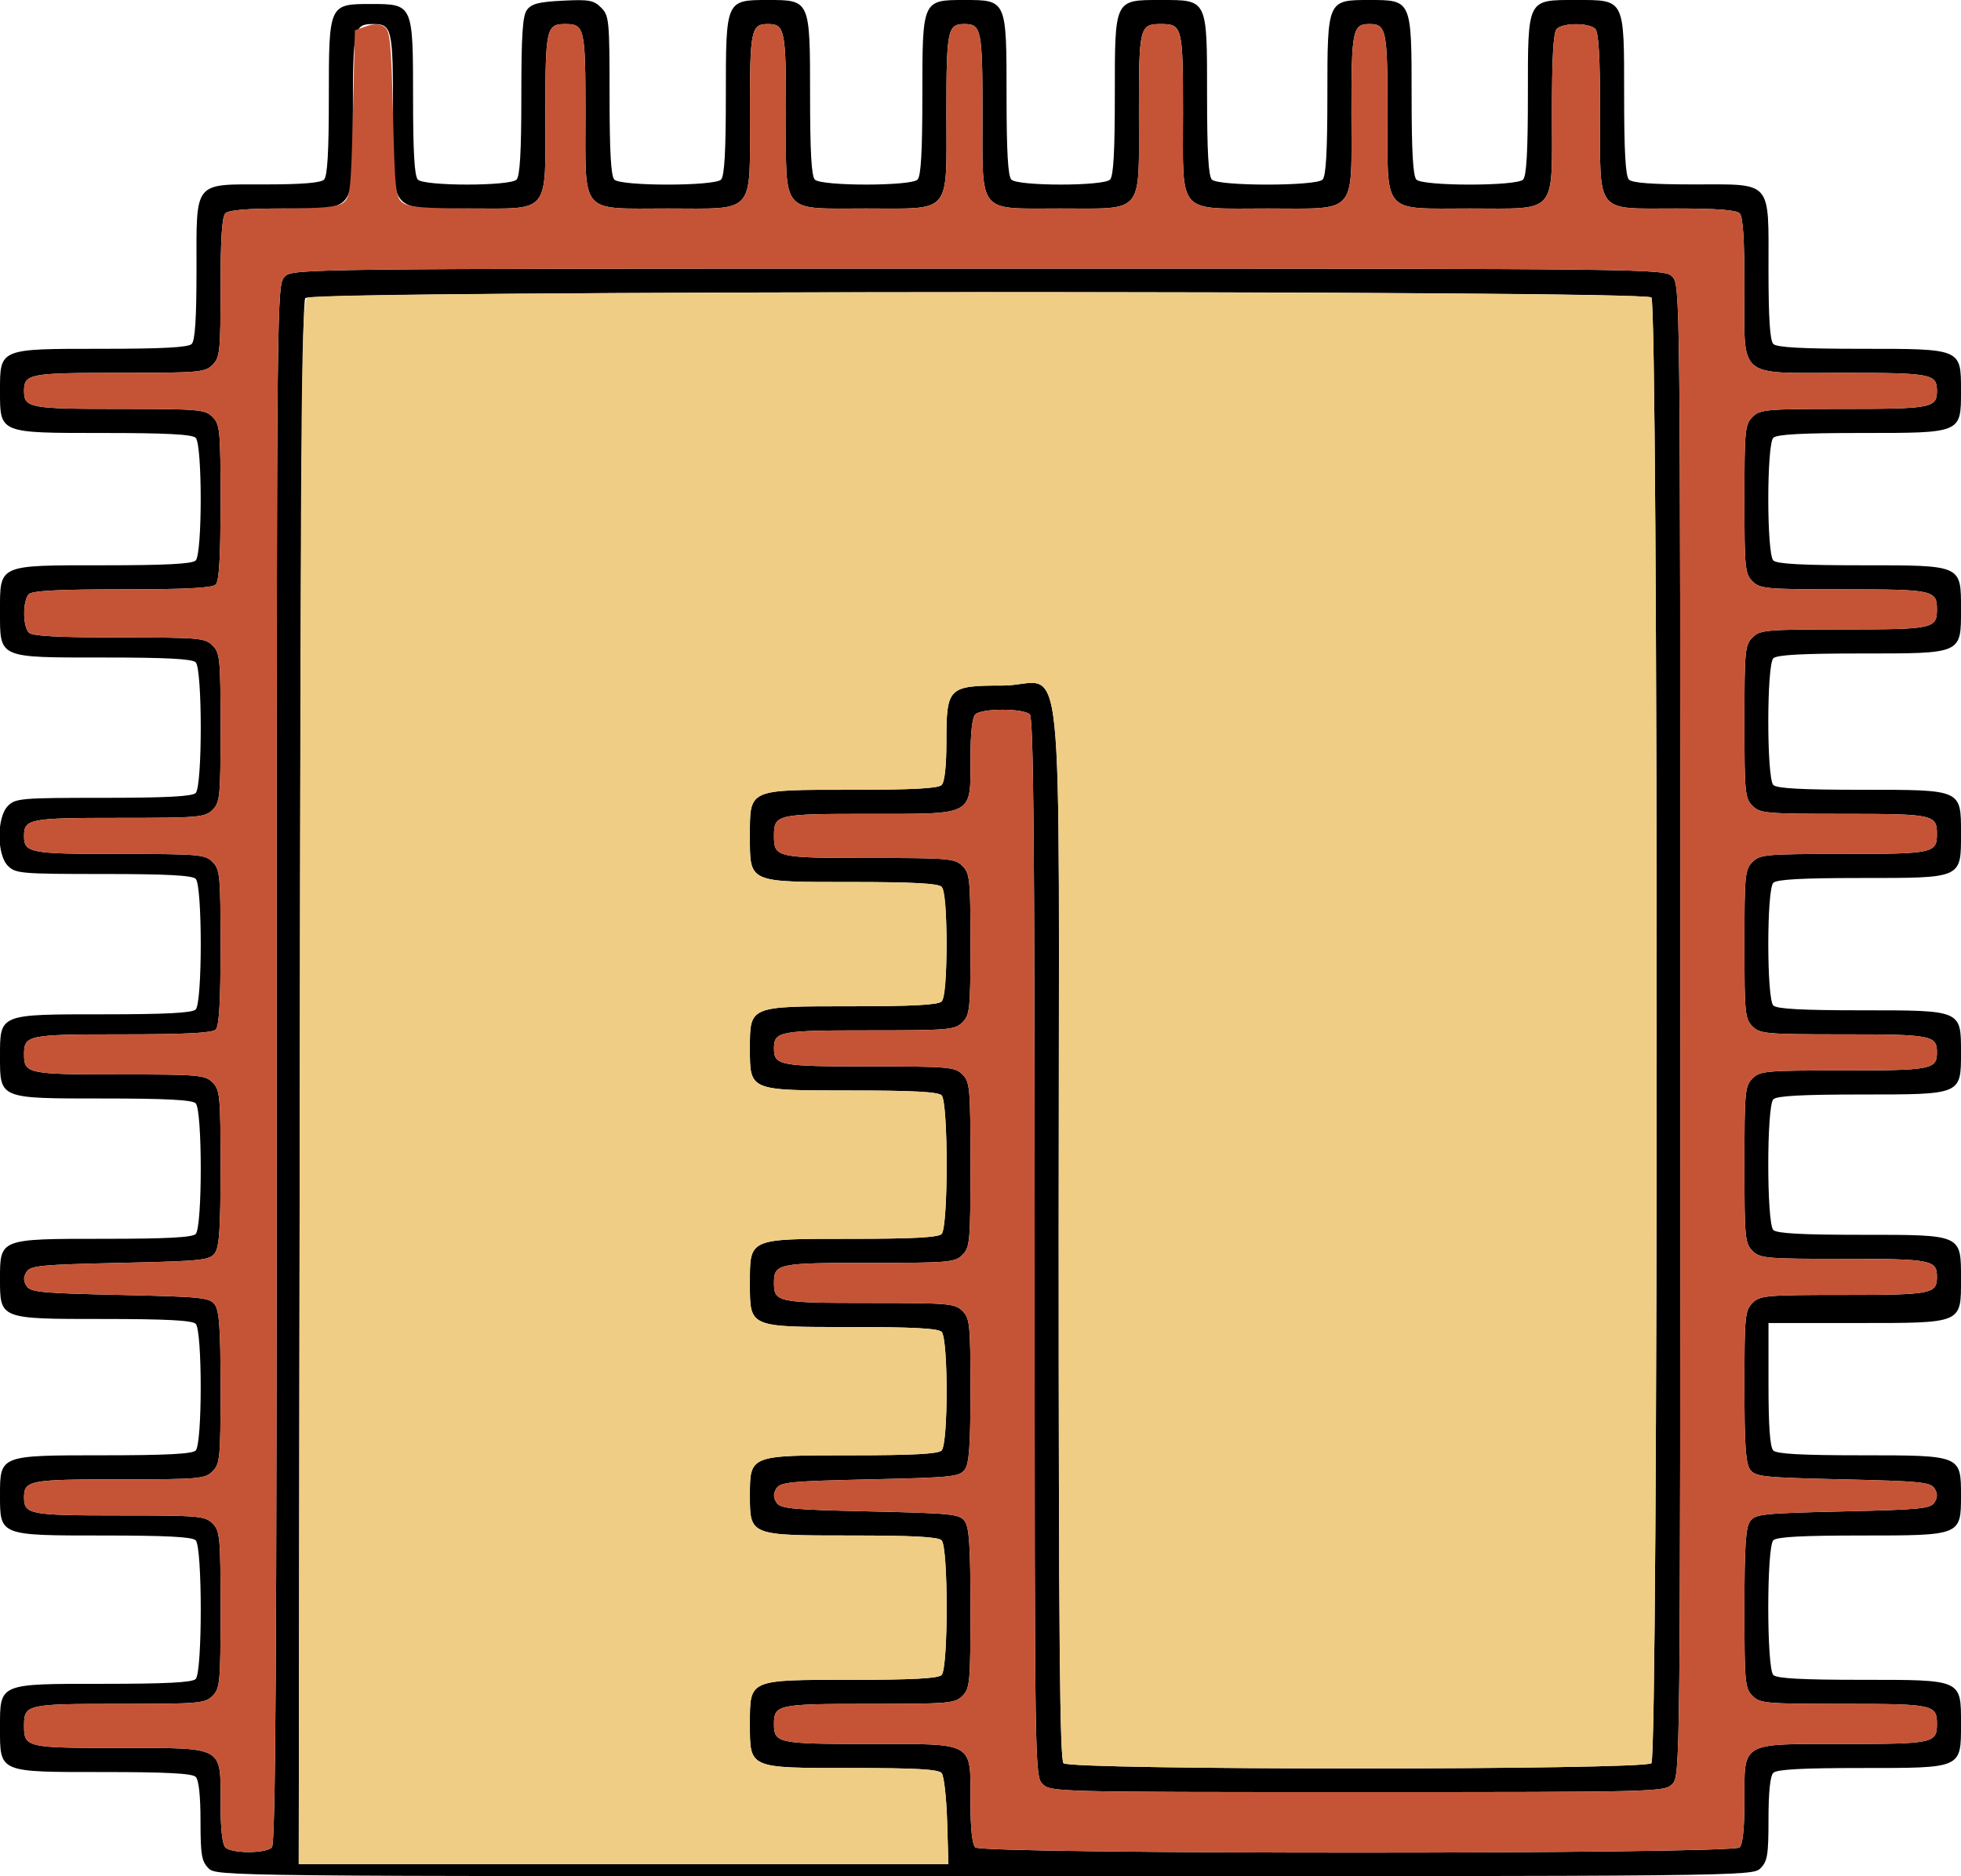 <?xml version="1.0" encoding="UTF-8" standalone="no"?>
<!DOCTYPE svg PUBLIC "-//W3C//DTD SVG 1.1//EN"
"http://www.w3.org/Graphics/SVG/1.1/DTD/svg11.dtd">
<svg width="627px" height="600px"
xmlns="http://www.w3.org/2000/svg" version="1.1">
<g transform="translate(0000, 0000) scale(1, 1)">
<path fill="#000000" stroke="none" d="
M 66.67 597.44
C 64.46 595.22 64.11 593.17 64.11 582.31
C 64.11 574.24 63.56 569.19 62.57 568.21
C 61.47 567.10 53.11 566.67 33.08 566.67
C -0.63 566.67 0.00 566.94 0.00 552.56
C 0.00 538.19 -0.63 538.46 33.08 538.46
C 53.11 538.46 61.47 538.03 62.57 536.92
C 64.73 534.77 64.73 494.72 62.57 492.56
C 61.47 491.46 53.11 491.03 33.08 491.03
C -0.18 491.03 0.00 491.09 0.00 478.21
C 0.00 465.32 -0.18 465.38 33.08 465.38
C 53.11 465.38 61.47 464.95 62.57 463.85
C 64.71 461.71 64.71 425.47 62.57 423.33
C 61.47 422.23 53.11 421.79 33.08 421.79
C -0.18 421.79 0.00 421.86 0.00 408.97
C 0.00 396.09 -0.18 396.15 33.08 396.15
C 53.11 396.15 61.47 395.72 62.57 394.62
C 64.73 392.46 64.73 354.97 62.57 352.82
C 61.47 351.72 53.11 351.28 33.08 351.28
C -0.41 351.28 0.00 351.45 0.00 337.82
C 0.00 324.19 -0.41 324.36 33.08 324.36
C 53.11 324.36 61.47 323.92 62.57 322.82
C 64.73 320.67 64.73 283.18 62.57 281.03
C 61.47 279.92 53.11 279.49 33.08 279.49
C 6.83 279.49 4.97 279.33 2.56 276.92
C -1.08 273.28 -1.08 261.33 2.56 257.69
C 4.97 255.28 6.83 255.13 33.08 255.13
C 53.11 255.13 61.47 254.69 62.57 253.59
C 64.73 251.44 64.73 213.95 62.57 211.79
C 61.47 210.69 53.11 210.26 33.08 210.26
C -0.83 210.26 0.00 210.63 0.00 195.51
C 0.00 180.40 -0.83 180.77 33.08 180.77
C 53.11 180.77 61.47 180.33 62.57 179.23
C 64.71 177.09 64.71 142.14 62.57 140.00
C 61.47 138.90 53.11 138.46 33.08 138.46
C -0.41 138.46 0.00 138.63 0.00 125.00
C 0.00 111.40 -0.32 111.54 32.44 111.54
C 51.97 111.54 60.19 111.10 61.29 110.00
C 62.37 108.92 62.83 101.82 62.83 86.28
C 62.83 57.53 61.65 58.97 85.01 58.97
C 96.56 58.97 102.56 58.47 103.60 57.44
C 104.69 56.35 105.14 48.69 105.14 31.15
C 105.14 1.31 105.15 1.28 118.60 1.28
C 132.05 1.28 132.07 1.31 132.07 31.15
C 132.07 48.69 132.52 56.35 133.61 57.44
C 135.72 59.55 163.03 59.55 165.15 57.44
C 166.24 56.35 166.69 48.60 166.69 30.76
C 166.69 11.22 167.08 5.08 168.48 3.17
C 169.91 1.21 172.26 0.60 179.89 0.22
C 188.32 -0.21 189.83 0.06 192.20 2.44
C 194.75 4.99 194.90 6.42 194.90 30.51
C 194.90 48.55 195.34 56.35 196.43 57.44
C 198.56 59.56 228.41 59.56 230.54 57.44
C 231.63 56.35 232.08 48.55 232.08 30.51
C 232.08 -0.06 232.05 0.00 245.54 0.00
C 259.03 0.00 259.01 -0.06 259.01 30.51
C 259.01 48.55 259.45 56.35 260.54 57.44
C 262.66 59.55 291.25 59.55 293.37 57.44
C 294.46 56.35 294.91 48.55 294.91 30.51
C 294.91 -0.06 294.88 0.00 308.37 0.00
C 321.86 0.00 321.83 -0.06 321.83 30.51
C 321.83 48.55 322.28 56.35 323.37 57.44
C 325.49 59.55 352.80 59.55 354.92 57.44
C 356.01 56.35 356.45 48.55 356.45 30.51
C 356.45 -0.47 356.22 0.00 371.20 0.00
C 386.18 0.00 385.94 -0.47 385.94 30.51
C 385.94 48.55 386.39 56.35 387.48 57.44
C 389.61 59.56 420.74 59.56 422.87 57.44
C 423.96 56.35 424.41 48.55 424.41 30.51
C 424.41 -0.06 424.39 0.00 437.87 0.00
C 451.36 0.00 451.34 -0.06 451.34 30.51
C 451.34 48.55 451.79 56.35 452.88 57.44
C 455.00 59.56 484.85 59.56 486.98 57.44
C 488.07 56.35 488.52 48.55 488.52 30.51
C 488.52 -0.65 488.19 0.00 503.91 0.00
C 519.63 0.00 519.29 -0.65 519.29 30.51
C 519.29 48.55 519.74 56.35 520.83 57.44
C 521.90 58.50 528.30 58.97 541.35 58.97
C 566.93 58.97 565.45 57.29 565.45 86.28
C 565.45 101.82 565.92 108.92 566.99 110.00
C 568.10 111.10 576.17 111.54 595.20 111.54
C 627.24 111.54 627.00 111.44 627.00 125.00
C 627.00 138.56 627.24 138.46 595.20 138.46
C 576.17 138.46 568.10 138.90 566.99 140.00
C 564.85 142.14 564.85 177.09 566.99 179.23
C 568.10 180.33 576.17 180.77 595.20 180.77
C 627.45 180.77 627.00 180.56 627.00 194.87
C 627.00 209.18 627.45 208.97 595.20 208.97
C 576.17 208.97 568.10 209.41 566.99 210.51
C 564.85 212.65 564.85 248.88 566.99 251.03
C 568.10 252.13 576.17 252.56 595.20 252.56
C 627.45 252.56 627.00 252.36 627.00 266.67
C 627.00 280.97 627.45 280.77 595.20 280.77
C 576.17 280.77 568.10 281.21 566.99 282.31
C 564.85 284.45 564.85 319.40 566.99 321.54
C 568.10 322.64 576.17 323.08 595.20 323.08
C 627.24 323.08 627.00 322.97 627.00 336.54
C 627.00 350.10 627.24 350.00 595.20 350.00
C 576.17 350.00 568.10 350.44 566.99 351.54
C 564.84 353.69 564.84 391.18 566.99 393.33
C 568.10 394.44 576.17 394.87 595.20 394.87
C 627.45 394.87 627.00 394.67 627.00 408.97
C 627.00 423.36 627.67 423.08 593.66 423.08
L 565.45 423.08
L 565.45 442.69
C 565.45 456.24 565.93 462.78 566.99 463.85
C 568.10 464.95 576.17 465.38 595.20 465.38
C 627.00 465.38 627.00 465.38 627.00 478.21
C 627.00 491.03 627.00 491.03 595.20 491.03
C 576.17 491.03 568.10 491.46 566.99 492.56
C 564.84 494.72 564.84 533.49 566.99 535.64
C 568.10 536.74 576.17 537.18 595.20 537.18
C 627.45 537.18 627.00 536.97 627.00 551.28
C 627.00 565.59 627.45 565.38 595.20 565.38
C 576.17 565.38 568.10 565.82 566.99 566.92
C 565.99 567.92 565.45 573.10 565.45 581.67
C 565.45 593.17 565.12 595.21 562.89 597.44
C 560.34 599.99 558.62 600.00 314.78 600.00
C 70.94 600.00 69.23 599.99 66.67 597.44
M 302.83 582.40
C 302.61 574.83 301.82 567.91 301.08 567.01
C 300.06 565.79 292.89 565.38 272.32 565.38
C 239.22 565.38 239.77 565.63 239.77 551.28
C 239.77 536.95 239.23 537.18 272.21 537.18
C 291.74 537.18 299.96 536.74 301.06 535.64
C 303.22 533.49 303.22 494.72 301.06 492.56
C 299.96 491.46 291.74 491.03 272.21 491.03
C 239.68 491.03 239.77 491.06 239.77 478.21
C 239.77 465.35 239.68 465.38 272.21 465.38
C 291.74 465.38 299.96 464.95 301.06 463.85
C 303.20 461.71 303.20 428.04 301.06 425.90
C 299.96 424.79 291.74 424.36 272.21 424.36
C 239.23 424.36 239.77 424.59 239.77 410.26
C 239.77 395.92 239.23 396.15 272.21 396.15
C 291.74 396.15 299.96 395.72 301.06 394.62
C 303.22 392.46 303.22 352.41 301.06 350.26
C 299.96 349.15 291.74 348.72 272.21 348.72
C 239.45 348.72 239.77 348.86 239.77 335.26
C 239.77 321.65 239.45 321.79 272.21 321.79
C 291.74 321.79 299.96 321.36 301.06 320.26
C 303.20 318.12 303.20 285.73 301.06 283.59
C 299.96 282.49 291.74 282.05 272.21 282.05
C 239.03 282.05 239.77 282.38 239.77 267.31
C 239.77 252.23 239.03 252.56 272.21 252.56
C 291.74 252.56 299.96 252.13 301.06 251.03
C 302.05 250.04 302.60 244.99 302.60 236.92
C 302.60 219.83 303.22 219.23 320.55 219.23
C 340.90 219.23 338.50 195.94 338.50 393.33
C 338.50 523.05 338.86 562.67 340.04 563.85
C 342.27 566.08 525.78 566.08 528.01 563.85
C 530.26 561.60 530.26 97.37 528.01 95.13
C 525.60 92.72 99.61 92.91 97.61 95.32
C 96.56 96.58 96.09 165.06 95.86 346.60
L 95.52 596.15
L 199.38 596.15
L 303.24 596.15
L 302.83 582.40
M 86.93 590.77
C 88.13 589.58 88.47 532.17 88.47 340.13
C 88.47 92.73 88.49 91.01 91.04 88.46
C 93.58 85.92 95.31 85.90 312.86 85.90
C 530.41 85.90 532.14 85.92 534.68 88.46
C 537.23 91.01 537.25 92.73 537.25 329.49
C 537.25 566.24 537.23 567.96 534.68 570.51
C 532.16 573.04 530.41 573.08 434.03 573.08
C 337.64 573.08 335.90 573.04 333.37 570.51
C 330.84 567.97 330.81 566.24 330.81 398.97
C 330.81 269.26 330.45 229.64 329.27 228.46
C 327.27 226.46 313.83 226.46 311.83 228.46
C 310.85 229.45 310.29 234.50 310.29 242.56
C 310.29 261.06 311.77 260.26 277.85 260.26
C 248.18 260.26 247.47 260.42 247.47 267.31
C 247.47 274.19 248.18 274.36 277.85 274.36
C 303.46 274.36 305.33 274.53 307.73 276.92
C 310.10 279.29 310.29 281.19 310.29 301.92
C 310.29 322.65 310.10 324.55 307.73 326.92
C 305.33 329.32 303.46 329.49 277.85 329.49
C 249.18 329.49 247.47 329.81 247.47 335.26
C 247.47 340.71 249.18 341.03 277.85 341.03
C 303.46 341.03 305.33 341.19 307.73 343.59
C 310.13 345.99 310.29 347.86 310.29 372.44
C 310.29 397.01 310.13 398.88 307.73 401.28
C 305.33 403.68 303.46 403.85 277.85 403.85
C 248.65 403.85 247.47 404.09 247.47 410.26
C 247.47 416.42 248.65 416.67 277.85 416.67
C 303.46 416.67 305.33 416.83 307.73 419.23
C 310.10 421.60 310.29 423.50 310.29 444.63
C 310.29 462.31 309.88 468.03 308.47 469.95
C 306.79 472.24 304.49 472.49 278.16 473.08
C 252.84 473.64 249.50 473.96 248.25 475.96
C 247.22 477.59 247.22 478.82 248.25 480.45
C 249.50 482.45 252.84 482.77 278.16 483.33
C 304.49 483.92 306.79 484.17 308.47 486.46
C 309.90 488.41 310.29 494.45 310.29 514.35
C 310.29 538.04 310.13 539.91 307.73 542.31
C 305.33 544.71 303.46 544.87 277.85 544.87
C 248.65 544.87 247.47 545.12 247.47 551.28
C 247.47 557.45 248.65 557.69 277.85 557.69
C 311.91 557.69 310.29 556.78 310.29 576.03
C 310.29 584.59 310.83 589.77 311.83 590.77
C 314.06 593.00 553.99 593.00 556.22 590.77
C 557.22 589.77 557.76 584.59 557.76 576.03
C 557.76 556.82 556.25 557.69 589.56 557.69
C 618.09 557.69 619.31 557.44 619.31 551.28
C 619.31 545.13 618.09 544.87 589.56 544.87
C 564.59 544.87 562.72 544.71 560.33 542.31
C 557.93 539.91 557.76 538.04 557.76 514.35
C 557.76 494.46 558.16 488.41 559.58 486.46
C 561.25 484.17 563.57 483.92 589.25 483.33
C 613.96 482.77 617.27 482.44 618.52 480.45
C 619.55 478.82 619.55 477.59 618.52 475.96
C 617.27 473.97 613.96 473.64 589.25 473.08
C 563.57 472.49 561.25 472.24 559.58 469.95
C 558.16 468.01 557.76 462.13 557.76 443.35
C 557.76 420.94 557.94 419.05 560.33 416.67
C 562.72 414.27 564.59 414.10 589.56 414.10
C 617.55 414.10 619.31 413.76 619.31 408.33
C 619.31 402.91 617.55 402.56 589.56 402.56
C 564.59 402.56 562.72 402.40 560.33 400.00
C 557.94 397.62 557.76 395.73 557.76 372.44
C 557.76 349.14 557.94 347.26 560.33 344.87
C 562.72 342.47 564.59 342.31 589.56 342.31
C 617.55 342.31 619.31 341.96 619.31 336.54
C 619.31 331.12 617.55 330.77 589.56 330.77
C 564.59 330.77 562.72 330.60 560.33 328.21
C 557.94 325.82 557.76 323.94 557.76 301.92
C 557.76 279.91 557.94 278.03 560.33 275.64
C 562.72 273.24 564.59 273.08 589.56 273.08
C 618.09 273.08 619.31 272.82 619.31 266.67
C 619.31 260.51 618.09 260.26 589.56 260.26
C 564.59 260.26 562.72 260.09 560.33 257.69
C 557.94 255.31 557.76 253.42 557.76 230.77
C 557.76 208.12 557.94 206.23 560.33 203.85
C 562.72 201.45 564.59 201.28 589.56 201.28
C 618.09 201.28 619.31 201.03 619.31 194.87
C 619.31 188.72 618.09 188.46 589.56 188.46
C 564.59 188.46 562.72 188.29 560.33 185.90
C 557.94 183.51 557.76 181.63 557.76 159.62
C 557.76 137.60 557.94 135.72 560.33 133.33
C 562.72 130.94 564.59 130.77 589.56 130.77
C 617.55 130.77 619.31 130.42 619.31 125.00
C 619.31 119.58 617.55 119.23 589.56 119.23
C 555.04 119.23 557.76 121.56 557.76 91.92
C 557.76 76.38 557.30 69.28 556.22 68.21
C 555.16 67.14 548.76 66.67 535.71 66.67
C 509.88 66.67 511.60 68.85 511.60 36.15
C 511.60 18.12 511.15 10.32 510.06 9.23
C 508.08 7.24 499.74 7.24 497.75 9.23
C 496.66 10.32 496.21 18.12 496.21 36.15
C 496.21 69.08 498.29 66.67 469.93 66.67
C 441.57 66.67 443.64 69.08 443.64 36.15
C 443.64 9.51 443.27 7.69 437.87 7.69
C 432.48 7.69 432.10 9.51 432.10 36.15
C 432.10 69.14 434.28 66.67 405.18 66.67
C 376.07 66.67 378.25 69.14 378.25 36.15
C 378.25 8.55 378.03 7.69 371.20 7.69
C 364.37 7.69 364.15 8.55 364.15 36.15
C 364.15 68.95 366.02 66.67 339.14 66.67
C 312.27 66.67 314.14 68.95 314.14 36.15
C 314.14 9.51 313.77 7.69 308.37 7.69
C 302.97 7.69 302.60 9.51 302.60 36.15
C 302.60 69.01 304.58 66.67 276.96 66.67
C 249.34 66.67 251.31 69.01 251.31 36.15
C 251.31 9.51 250.94 7.69 245.54 7.69
C 240.14 7.69 239.77 9.51 239.77 36.15
C 239.77 69.08 241.85 66.67 213.49 66.67
C 185.13 66.67 187.20 69.08 187.20 36.15
C 187.20 8.99 186.91 7.69 180.79 7.69
C 174.68 7.69 174.38 8.99 174.38 36.15
C 174.38 68.87 176.15 66.67 150.02 66.67
C 123.89 66.67 125.66 68.87 125.66 36.15
C 125.66 8.99 125.36 7.69 119.25 7.69
C 113.13 7.69 112.83 8.99 112.83 36.15
C 112.83 68.60 114.24 66.67 90.65 66.67
C 79.10 66.67 73.10 67.17 72.06 68.21
C 70.98 69.28 70.52 76.38 70.52 91.92
C 70.52 112.40 70.33 114.29 67.96 116.67
C 65.56 119.06 63.69 119.23 38.08 119.23
C 9.41 119.23 7.69 119.55 7.69 125.00
C 7.69 130.45 9.41 130.77 38.08 130.77
C 63.69 130.77 65.56 130.94 67.96 133.33
C 70.34 135.72 70.52 137.60 70.52 160.64
C 70.52 178.18 70.07 185.83 68.98 186.92
C 67.88 188.03 59.44 188.46 39.11 188.46
C 18.77 188.46 10.33 188.90 9.23 190.00
C 7.24 191.99 7.24 200.32 9.23 202.31
C 10.33 203.41 18.55 203.85 38.08 203.85
C 63.69 203.85 65.56 204.01 67.96 206.41
C 70.34 208.79 70.52 210.68 70.52 232.69
C 70.52 254.71 70.34 256.59 67.96 258.97
C 65.56 261.37 63.69 261.54 38.08 261.54
C 9.41 261.54 7.69 261.86 7.69 267.31
C 7.69 272.76 9.41 273.08 38.08 273.08
C 63.69 273.08 65.56 273.24 67.96 275.64
C 70.34 278.03 70.52 279.91 70.52 302.95
C 70.52 320.49 70.07 328.14 68.98 329.23
C 67.88 330.33 59.44 330.77 39.11 330.77
C 8.80 330.77 7.69 331.00 7.69 337.18
C 7.69 343.35 8.87 343.59 38.08 343.59
C 63.69 343.59 65.56 343.76 67.96 346.15
C 70.34 348.54 70.52 350.42 70.52 373.47
C 70.52 392.81 70.12 398.77 68.70 400.72
C 67.02 403.01 64.71 403.26 38.39 403.85
C 13.07 404.41 9.73 404.73 8.48 406.73
C 7.45 408.36 7.45 409.59 8.48 411.22
C 9.73 413.22 13.07 413.54 38.39 414.10
C 64.71 414.69 67.02 414.94 68.70 417.23
C 70.12 419.17 70.52 425.05 70.52 443.83
C 70.52 466.24 70.34 468.13 67.96 470.51
C 65.56 472.91 63.69 473.08 38.08 473.08
C 9.41 473.08 7.69 473.40 7.69 478.85
C 7.69 484.29 9.41 484.62 38.08 484.62
C 63.69 484.62 65.56 484.78 67.96 487.18
C 70.34 489.56 70.52 491.45 70.52 514.74
C 70.52 538.04 70.34 539.92 67.96 542.31
C 65.56 544.71 63.69 544.87 38.08 544.87
C 8.41 544.87 7.69 545.04 7.69 551.92
C 7.69 558.81 8.41 558.97 38.08 558.97
C 72.00 558.97 70.52 558.17 70.52 576.67
C 70.52 584.73 71.07 589.78 72.06 590.77
C 74.06 592.77 84.93 592.77 86.93 590.77"/>
<path fill="#c55436" stroke="none" d="
M 72.06 590.77
C 71.07 589.78 70.52 584.73 70.52 576.67
C 70.52 558.17 72.00 558.97 38.08 558.97
C 8.41 558.97 7.69 558.81 7.69 551.92
C 7.69 545.04 8.41 544.87 38.08 544.87
C 63.69 544.87 65.56 544.71 67.96 542.31
C 70.34 539.92 70.52 538.04 70.52 514.74
C 70.52 491.45 70.34 489.56 67.96 487.18
C 65.56 484.78 63.69 484.62 38.08 484.62
C 9.41 484.62 7.69 484.29 7.69 478.85
C 7.69 473.40 9.41 473.08 38.08 473.08
C 63.69 473.08 65.56 472.91 67.96 470.51
C 70.34 468.13 70.52 466.24 70.52 443.83
C 70.52 425.05 70.12 419.17 68.70 417.23
C 67.02 414.94 64.71 414.69 38.39 414.10
C 13.07 413.54 9.73 413.22 8.48 411.22
C 7.45 409.59 7.45 408.36 8.48 406.73
C 9.73 404.73 13.07 404.41 38.39 403.85
C 64.71 403.26 67.02 403.01 68.70 400.72
C 70.12 398.77 70.52 392.81 70.52 373.47
C 70.52 350.42 70.34 348.54 67.96 346.15
C 65.56 343.76 63.69 343.59 38.08 343.59
C 8.87 343.59 7.69 343.35 7.69 337.18
C 7.69 331.00 8.80 330.77 39.11 330.77
C 59.44 330.77 67.88 330.33 68.98 329.23
C 70.07 328.14 70.52 320.49 70.52 302.95
C 70.52 279.91 70.34 278.03 67.96 275.64
C 65.56 273.24 63.69 273.08 38.08 273.08
C 9.41 273.08 7.69 272.76 7.69 267.31
C 7.69 261.86 9.41 261.54 38.08 261.54
C 63.69 261.54 65.56 261.37 67.96 258.97
C 70.34 256.59 70.52 254.71 70.52 232.69
C 70.52 210.68 70.34 208.79 67.96 206.41
C 65.56 204.01 63.69 203.85 38.08 203.85
C 18.55 203.85 10.33 203.41 9.23 202.31
C 7.24 200.32 7.24 191.99 9.23 190.00
C 10.33 188.90 18.77 188.46 39.11 188.46
C 59.44 188.46 67.88 188.03 68.98 186.92
C 70.07 185.83 70.52 178.18 70.52 160.64
C 70.52 137.60 70.34 135.72 67.96 133.33
C 65.56 130.94 63.69 130.77 38.08 130.77
C 9.41 130.77 7.69 130.45 7.69 125.00
C 7.69 119.55 9.41 119.23 38.08 119.23
C 63.69 119.23 65.56 119.06 67.96 116.67
C 70.33 114.29 70.52 112.40 70.52 91.92
C 70.52 76.38 70.98 69.28 72.06 68.21
C 73.10 67.17 79.05 66.67 90.41 66.67
C 102.88 66.67 107.86 66.19 109.71 64.85
C 111.99 63.18 112.24 60.87 112.83 36.36
L 113.48 9.67
L 117.07 8.41
C 119.50 7.55 121.36 7.59 122.84 8.53
C 124.73 9.72 125.09 13.29 125.66 36.46
C 126.25 60.87 126.50 63.18 128.79 64.85
C 130.67 66.22 135.90 66.67 150.26 66.67
C 176.10 66.67 174.38 68.85 174.38 36.15
C 174.38 8.99 174.68 7.69 180.79 7.69
C 186.91 7.69 187.20 8.99 187.20 36.15
C 187.20 69.08 185.13 66.67 213.49 66.67
C 241.85 66.67 239.77 69.08 239.77 36.15
C 239.77 9.51 240.14 7.69 245.54 7.69
C 250.94 7.69 251.31 9.51 251.31 36.15
C 251.31 69.01 249.34 66.67 276.96 66.67
C 304.58 66.67 302.60 69.01 302.60 36.15
C 302.60 9.51 302.97 7.69 308.37 7.69
C 313.77 7.69 314.14 9.51 314.14 36.15
C 314.14 68.95 312.27 66.67 339.14 66.67
C 366.02 66.67 364.15 68.95 364.15 36.15
C 364.15 8.55 364.37 7.69 371.20 7.69
C 378.03 7.69 378.25 8.55 378.25 36.15
C 378.25 69.14 376.07 66.67 405.18 66.67
C 434.28 66.67 432.10 69.14 432.10 36.15
C 432.10 9.51 432.48 7.69 437.87 7.69
C 443.27 7.69 443.64 9.51 443.64 36.15
C 443.64 69.08 441.57 66.67 469.93 66.67
C 498.29 66.67 496.21 69.08 496.21 36.15
C 496.21 18.12 496.66 10.32 497.75 9.23
C 499.74 7.24 508.08 7.24 510.06 9.23
C 511.15 10.32 511.60 18.12 511.60 36.15
C 511.60 68.85 509.88 66.67 535.71 66.67
C 548.76 66.67 555.16 67.14 556.22 68.21
C 557.30 69.28 557.76 76.38 557.76 91.92
C 557.76 121.56 555.04 119.23 589.56 119.23
C 617.55 119.23 619.31 119.58 619.31 125.00
C 619.31 130.42 617.55 130.77 589.56 130.77
C 564.59 130.77 562.72 130.94 560.33 133.33
C 557.94 135.72 557.76 137.60 557.76 159.62
C 557.76 181.63 557.94 183.51 560.33 185.90
C 562.72 188.29 564.59 188.46 589.56 188.46
C 618.09 188.46 619.31 188.72 619.31 194.87
C 619.31 201.03 618.09 201.28 589.56 201.28
C 564.59 201.28 562.72 201.45 560.33 203.85
C 557.94 206.23 557.76 208.12 557.76 230.77
C 557.76 253.42 557.94 255.31 560.33 257.69
C 562.72 260.09 564.59 260.26 589.56 260.26
C 618.09 260.26 619.31 260.51 619.31 266.67
C 619.31 272.82 618.09 273.08 589.56 273.08
C 564.59 273.08 562.72 273.24 560.33 275.64
C 557.94 278.03 557.76 279.91 557.76 301.92
C 557.76 323.94 557.94 325.82 560.33 328.21
C 562.72 330.60 564.59 330.77 589.56 330.77
C 617.55 330.77 619.31 331.12 619.31 336.54
C 619.31 341.96 617.55 342.31 589.56 342.31
C 564.59 342.31 562.72 342.47 560.33 344.87
C 557.94 347.26 557.76 349.14 557.76 372.44
C 557.76 395.73 557.94 397.62 560.33 400.00
C 562.72 402.40 564.59 402.56 589.56 402.56
C 617.55 402.56 619.31 402.91 619.31 408.33
C 619.31 413.76 617.55 414.10 589.56 414.10
C 564.59 414.10 562.72 414.27 560.33 416.67
C 557.94 419.05 557.76 420.94 557.76 443.35
C 557.76 462.13 558.16 468.01 559.58 469.95
C 561.25 472.24 563.57 472.49 589.25 473.08
C 613.96 473.64 617.27 473.97 618.52 475.96
C 619.55 477.59 619.55 478.82 618.52 480.45
C 617.27 482.44 613.96 482.77 589.25 483.33
C 563.57 483.92 561.25 484.17 559.58 486.46
C 558.16 488.41 557.76 494.46 557.76 514.35
C 557.76 538.04 557.93 539.91 560.33 542.31
C 562.72 544.71 564.59 544.87 589.56 544.87
C 618.09 544.87 619.31 545.13 619.31 551.28
C 619.31 557.44 618.09 557.69 589.56 557.69
C 556.25 557.69 557.76 556.82 557.76 576.03
C 557.76 584.59 557.22 589.77 556.22 590.77
C 553.99 593.00 314.06 593.00 311.83 590.77
C 310.83 589.77 310.29 584.59 310.29 576.03
C 310.29 556.78 311.91 557.69 277.85 557.69
C 248.65 557.69 247.47 557.45 247.47 551.28
C 247.47 545.12 248.65 544.87 277.85 544.87
C 303.46 544.87 305.33 544.71 307.73 542.31
C 310.13 539.91 310.29 538.04 310.29 514.35
C 310.29 494.45 309.90 488.41 308.47 486.46
C 306.79 484.17 304.49 483.92 278.16 483.33
C 252.84 482.77 249.50 482.45 248.25 480.45
C 247.22 478.82 247.22 477.59 248.25 475.96
C 249.50 473.96 252.84 473.64 278.16 473.08
C 304.49 472.49 306.79 472.24 308.47 469.95
C 309.88 468.03 310.29 462.31 310.29 444.63
C 310.29 423.50 310.10 421.60 307.73 419.23
C 305.33 416.83 303.46 416.67 277.85 416.67
C 248.65 416.67 247.47 416.42 247.47 410.26
C 247.47 404.09 248.65 403.85 277.85 403.85
C 303.46 403.85 305.33 403.68 307.73 401.28
C 310.13 398.88 310.29 397.01 310.29 372.44
C 310.29 347.86 310.13 345.99 307.73 343.59
C 305.33 341.19 303.46 341.03 277.85 341.03
C 249.18 341.03 247.47 340.71 247.47 335.26
C 247.47 329.81 249.18 329.49 277.85 329.49
C 303.46 329.49 305.33 329.32 307.73 326.92
C 310.10 324.55 310.29 322.65 310.29 301.92
C 310.29 281.19 310.10 279.29 307.73 276.92
C 305.33 274.53 303.46 274.36 277.85 274.36
C 248.18 274.36 247.47 274.19 247.47 267.31
C 247.47 260.42 248.18 260.26 277.85 260.26
C 311.77 260.26 310.29 261.06 310.29 242.56
C 310.29 234.50 310.85 229.45 311.83 228.46
C 313.83 226.46 327.27 226.46 329.27 228.46
C 330.45 229.64 330.81 269.26 330.81 398.97
C 330.81 566.24 330.84 567.97 333.37 570.51
C 335.90 573.04 337.64 573.08 434.03 573.08
C 530.41 573.08 532.16 573.04 534.68 570.51
C 537.23 567.96 537.25 566.24 537.25 329.49
C 537.25 92.73 537.23 91.01 534.68 88.46
C 532.14 85.92 530.41 85.90 312.86 85.90
C 95.31 85.90 93.58 85.92 91.04 88.46
C 88.49 91.01 88.47 92.73 88.47 340.13
C 88.47 532.17 88.13 589.58 86.93 590.77
C 84.93 592.77 74.06 592.77 72.06 590.77"/>
<path fill="#efcd84" stroke="none" d="
M 95.85 346.47
C 96.14 113.64 96.31 96.69 98.33 95.19
C 101.44 92.90 525.72 92.83 528.01 95.13
C 530.26 97.37 530.26 561.60 528.01 563.85
C 525.78 566.08 342.27 566.08 340.04 563.85
C 338.86 562.67 338.50 523.05 338.50 393.33
C 338.50 195.94 340.90 219.23 320.55 219.23
C 303.22 219.23 302.60 219.83 302.60 236.92
C 302.60 244.99 302.05 250.04 301.06 251.03
C 299.96 252.13 291.74 252.56 272.21 252.56
C 239.03 252.56 239.77 252.23 239.77 267.31
C 239.77 282.38 239.03 282.05 272.21 282.05
C 291.74 282.05 299.96 282.49 301.06 283.59
C 302.10 284.63 302.60 290.56 302.60 301.92
C 302.60 313.28 302.10 319.22 301.06 320.26
C 299.96 321.36 291.74 321.79 272.21 321.79
C 239.45 321.79 239.77 321.65 239.77 335.26
C 239.77 348.86 239.45 348.72 272.21 348.72
C 291.74 348.72 299.96 349.15 301.06 350.26
C 303.22 352.41 303.22 392.46 301.06 394.62
C 299.96 395.72 291.74 396.15 272.21 396.15
C 239.23 396.15 239.77 395.92 239.77 410.26
C 239.77 424.59 239.23 424.36 272.21 424.36
C 291.74 424.36 299.96 424.79 301.06 425.90
C 303.20 428.04 303.20 461.71 301.06 463.85
C 299.96 464.95 291.74 465.38 272.21 465.38
C 239.68 465.38 239.77 465.35 239.77 478.21
C 239.77 491.06 239.68 491.03 272.21 491.03
C 291.74 491.03 299.96 491.46 301.06 492.56
C 303.22 494.72 303.22 533.49 301.06 535.64
C 299.96 536.74 291.74 537.18 272.21 537.18
C 239.23 537.18 239.77 536.95 239.77 551.28
C 239.77 565.63 239.22 565.38 272.32 565.38
C 292.89 565.38 300.06 565.79 301.08 567.01
C 301.82 567.91 302.61 574.83 302.83 582.40
L 303.24 596.15
L 199.38 596.15
L 95.52 596.15
L 95.85 346.47"/>
</g>
</svg>
